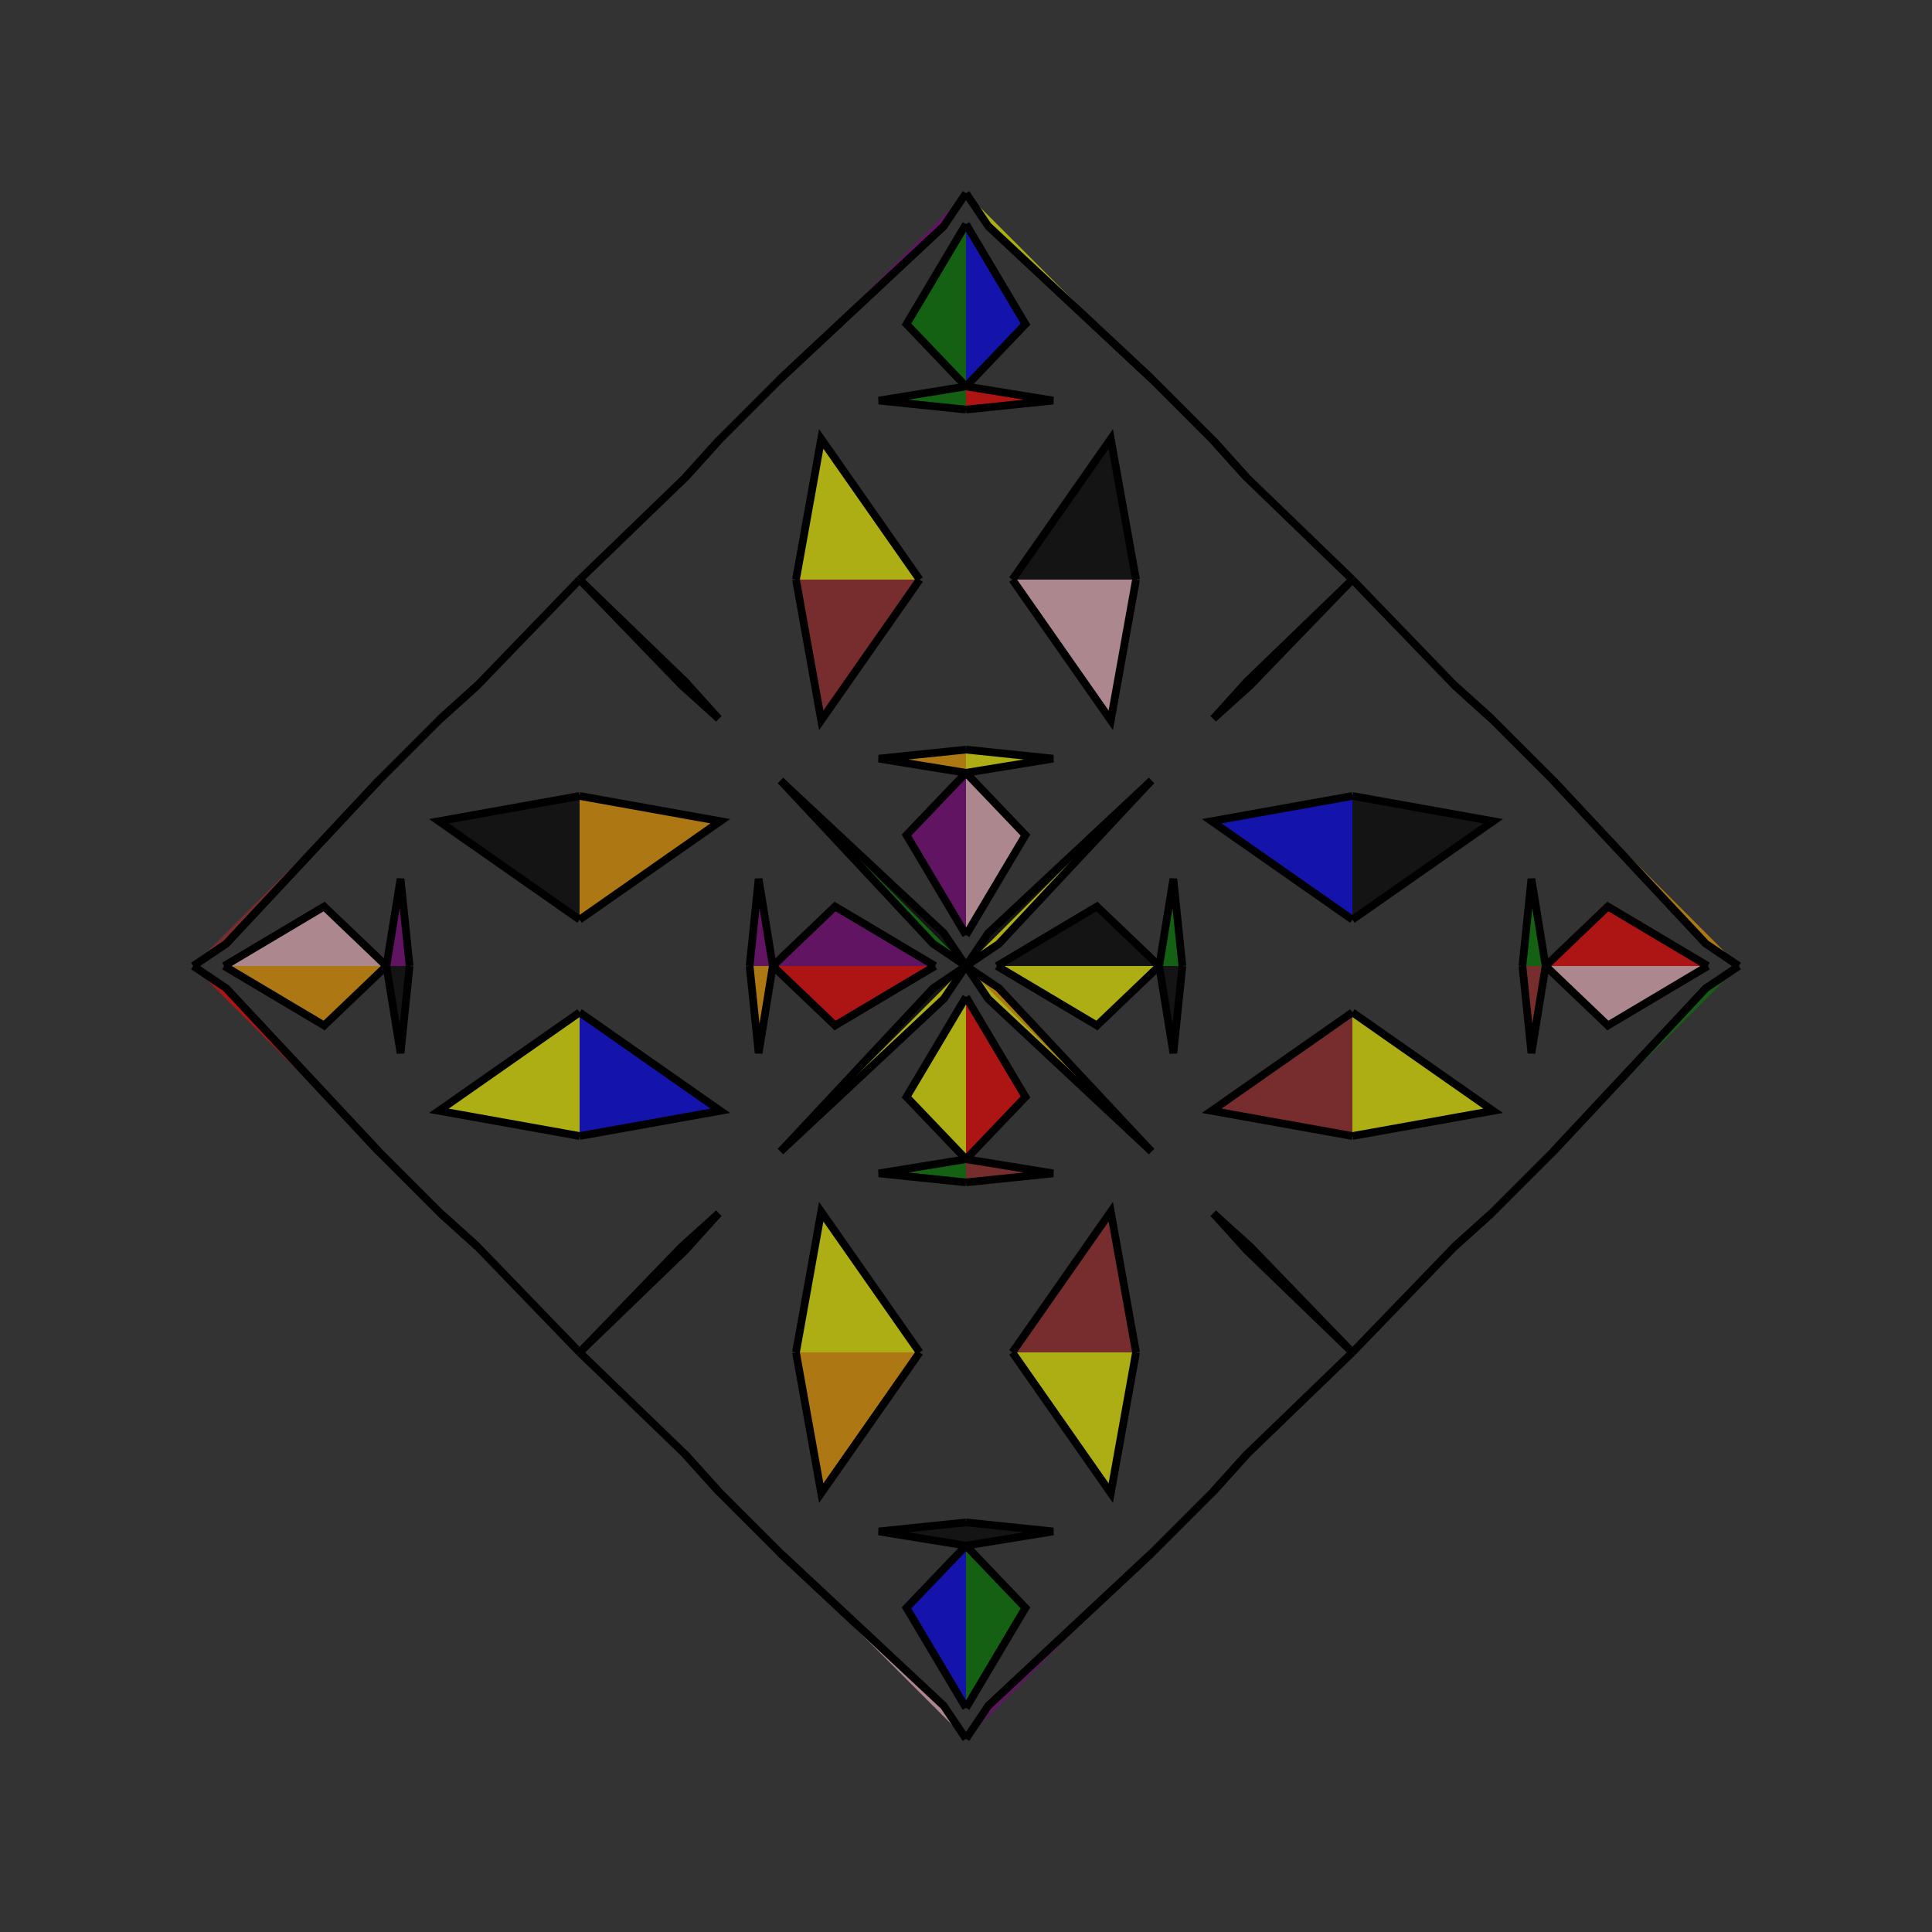 <?xml version="1.0" encoding="UTF-8"?>
<svg xmlns="http://www.w3.org/2000/svg" xmlns:xlink="http://www.w3.org/1999/xlink"
     width="250" height="250" viewBox="-125.0 -125.0 250 250">
<rect x="-125.0" y="-125.0" width="250" height="250" fill="#333333" stroke="none"/>
<defs>
</defs>
<path d="M4.0,-0.0 L16.943,-7.698 L25.0,-0.0" fill="black" fill-opacity="0.6" stroke="black" stroke-width="1" />
<path d="M4.0,-0.0 L16.943,7.698 L25.0,-0.0" fill="yellow" fill-opacity="0.6" stroke="black" stroke-width="1" />
<path d="M25.0,-0.0 L26.833,-11.277 L28.0,-0.0" fill="green" fill-opacity="0.6" stroke="black" stroke-width="1" />
<path d="M25.0,-0.0 L26.833,11.277 L28.0,-0.0" fill="black" fill-opacity="0.6" stroke="black" stroke-width="1" />
<path d="M50.0,-6.0 L31.792,-18.736 L50.0,-22.0" fill="blue" fill-opacity="0.6" stroke="black" stroke-width="1" />
<path d="M50.0,6.0 L31.792,18.736 L50.0,22.0" fill="brown" fill-opacity="0.6" stroke="black" stroke-width="1" />
<path d="M50.0,-50.0 L36.784,-36.313 L32.0,-32.0" fill="green" fill-opacity="0.6" stroke="black" stroke-width="1" />
<path d="M50.0,50.0 L36.784,36.313 L32.0,32.0" fill="purple" fill-opacity="0.6" stroke="black" stroke-width="1" />
<path d="M36.313,63.216 L32.0,68.0 L30.0,70.0" fill="black" fill-opacity="0.6" stroke="black" stroke-width="1" />
<path d="M36.313,-63.216 L32.0,-68.0 L30.0,-70.0" fill="yellow" fill-opacity="0.6" stroke="black" stroke-width="1" />
<path d="M30.0,70.0 L24.0,76.0 L2.862,95.756" fill="red" fill-opacity="0.6" stroke="black" stroke-width="1" />
<path d="M30.0,-70.0 L24.0,-76.0 L2.862,-95.756" fill="orange" fill-opacity="0.6" stroke="black" stroke-width="1" />
<path d="M24.0,-24.0 L4.244,-2.862 L0.0,-0.0" fill="yellow" fill-opacity="0.6" stroke="black" stroke-width="1" />
<path d="M24.0,24.0 L4.244,2.862 L0.0,-0.0" fill="orange" fill-opacity="0.6" stroke="black" stroke-width="1" />
<path d="M-4.0,-0.0 L-16.943,-7.698 L-25.0,-0.0" fill="purple" fill-opacity="0.6" stroke="black" stroke-width="1" />
<path d="M-4.0,-0.0 L-16.943,7.698 L-25.0,-0.0" fill="red" fill-opacity="0.6" stroke="black" stroke-width="1" />
<path d="M-25.0,-0.0 L-26.833,-11.277 L-28.0,-0.0" fill="purple" fill-opacity="0.6" stroke="black" stroke-width="1" />
<path d="M-25.0,-0.0 L-26.833,11.277 L-28.0,-0.0" fill="orange" fill-opacity="0.6" stroke="black" stroke-width="1" />
<path d="M-50.0,-6.0 L-31.792,-18.736 L-50.0,-22.0" fill="orange" fill-opacity="0.6" stroke="black" stroke-width="1" />
<path d="M-50.0,6.0 L-31.792,18.736 L-50.0,22.0" fill="blue" fill-opacity="0.6" stroke="black" stroke-width="1" />
<path d="M-50.0,-50.0 L-36.784,-36.313 L-32.0,-32.0" fill="black" fill-opacity="0.6" stroke="black" stroke-width="1" />
<path d="M-50.0,50.0 L-36.784,36.313 L-32.0,32.0" fill="yellow" fill-opacity="0.6" stroke="black" stroke-width="1" />
<path d="M-36.313,63.216 L-32.0,68.0 L-30.0,70.0" fill="red" fill-opacity="0.6" stroke="black" stroke-width="1" />
<path d="M-36.313,-63.216 L-32.0,-68.0 L-30.0,-70.0" fill="pink" fill-opacity="0.6" stroke="black" stroke-width="1" />
<path d="M-30.0,70.0 L-24.0,76.0 L-2.862,95.756" fill="purple" fill-opacity="0.6" stroke="black" stroke-width="1" />
<path d="M-30.0,-70.0 L-24.0,-76.0 L-2.862,-95.756" fill="orange" fill-opacity="0.6" stroke="black" stroke-width="1" />
<path d="M-24.0,-24.0 L-4.244,-2.862 L0.0,-0.0" fill="green" fill-opacity="0.6" stroke="black" stroke-width="1" />
<path d="M-24.0,24.0 L-4.244,2.862 L0.0,-0.0" fill="black" fill-opacity="0.6" stroke="black" stroke-width="1" />
<path d="M96.0,-0.0 L83.057,7.698 L75.0,-0.0" fill="pink" fill-opacity="0.6" stroke="black" stroke-width="1" />
<path d="M96.0,-0.0 L83.057,-7.698 L75.0,-0.0" fill="red" fill-opacity="0.6" stroke="black" stroke-width="1" />
<path d="M75.0,-0.0 L73.167,11.277 L72.0,-0.0" fill="brown" fill-opacity="0.6" stroke="black" stroke-width="1" />
<path d="M75.0,-0.0 L73.167,-11.277 L72.0,-0.0" fill="green" fill-opacity="0.6" stroke="black" stroke-width="1" />
<path d="M50.0,6.0 L68.208,18.736 L50.0,22.0" fill="yellow" fill-opacity="0.6" stroke="black" stroke-width="1" />
<path d="M50.0,-6.0 L68.208,-18.736 L50.0,-22.0" fill="black" fill-opacity="0.6" stroke="black" stroke-width="1" />
<path d="M50.0,50.0 L63.216,36.313 L68.0,32.0" fill="blue" fill-opacity="0.6" stroke="black" stroke-width="1" />
<path d="M50.0,-50.0 L63.216,-36.313 L68.0,-32.0" fill="black" fill-opacity="0.6" stroke="black" stroke-width="1" />
<path d="M63.216,36.313 L68.0,32.0 L70.0,30.0" fill="orange" fill-opacity="0.6" stroke="black" stroke-width="1" />
<path d="M63.216,-36.313 L68.0,-32.0 L70.0,-30.0" fill="blue" fill-opacity="0.6" stroke="black" stroke-width="1" />
<path d="M70.0,30.0 L76.0,24.0 L95.756,2.862" fill="black" fill-opacity="0.6" stroke="black" stroke-width="1" />
<path d="M70.0,-30.0 L76.0,-24.0 L95.756,-2.862" fill="green" fill-opacity="0.6" stroke="black" stroke-width="1" />
<path d="M76.0,24.0 L95.756,2.862 L100.0,-0.0" fill="green" fill-opacity="0.6" stroke="black" stroke-width="1" />
<path d="M76.0,-24.0 L95.756,-2.862 L100.0,-0.0" fill="orange" fill-opacity="0.6" stroke="black" stroke-width="1" />
<path d="M0.0,-4.0 L7.698,-16.943 L0.0,-25.0" fill="pink" fill-opacity="0.6" stroke="black" stroke-width="1" />
<path d="M0.0,4.0 L7.698,16.943 L0.0,25.0" fill="red" fill-opacity="0.6" stroke="black" stroke-width="1" />
<path d="M0.0,96.0 L7.698,83.057 L0.0,75.0" fill="green" fill-opacity="0.6" stroke="black" stroke-width="1" />
<path d="M0.0,-96.0 L7.698,-83.057 L0.0,-75.0" fill="blue" fill-opacity="0.6" stroke="black" stroke-width="1" />
<path d="M0.0,-25.0 L11.277,-26.833 L0.0,-28.0" fill="yellow" fill-opacity="0.6" stroke="black" stroke-width="1" />
<path d="M0.0,25.0 L11.277,26.833 L0.0,28.0" fill="brown" fill-opacity="0.6" stroke="black" stroke-width="1" />
<path d="M0.0,75.0 L11.277,73.167 L0.0,72.0" fill="black" fill-opacity="0.6" stroke="black" stroke-width="1" />
<path d="M0.0,-75.0 L11.277,-73.167 L0.0,-72.0" fill="red" fill-opacity="0.6" stroke="black" stroke-width="1" />
<path d="M6.0,-50.0 L18.736,-31.792 L22.0,-50.0" fill="pink" fill-opacity="0.6" stroke="black" stroke-width="1" />
<path d="M6.0,50.0 L18.736,31.792 L22.0,50.0" fill="brown" fill-opacity="0.6" stroke="black" stroke-width="1" />
<path d="M6.0,50.0 L18.736,68.208 L22.0,50.0" fill="yellow" fill-opacity="0.6" stroke="black" stroke-width="1" />
<path d="M6.0,-50.0 L18.736,-68.208 L22.0,-50.0" fill="black" fill-opacity="0.6" stroke="black" stroke-width="1" />
<path d="M50.0,-50.0 L36.313,-36.784 L32.0,-32.0" fill="orange" fill-opacity="0.6" stroke="black" stroke-width="1" />
<path d="M50.0,50.0 L36.313,36.784 L32.0,32.0" fill="brown" fill-opacity="0.6" stroke="black" stroke-width="1" />
<path d="M50.0,50.0 L36.313,63.216 L32.0,68.0" fill="pink" fill-opacity="0.6" stroke="black" stroke-width="1" />
<path d="M50.0,-50.0 L36.313,-63.216 L32.0,-68.0" fill="green" fill-opacity="0.6" stroke="black" stroke-width="1" />
<path d="M24.0,-24.0 L2.862,-4.244 L0.0,-0.0" fill="black" fill-opacity="0.6" stroke="black" stroke-width="1" />
<path d="M24.0,24.0 L2.862,4.244 L0.0,-0.0" fill="yellow" fill-opacity="0.6" stroke="black" stroke-width="1" />
<path d="M24.0,76.0 L2.862,95.756 L0.0,100.0" fill="purple" fill-opacity="0.6" stroke="black" stroke-width="1" />
<path d="M24.0,-76.0 L2.862,-95.756 L0.0,-100.0" fill="yellow" fill-opacity="0.6" stroke="black" stroke-width="1" />
<path d="M0.0,96.0 L-7.698,83.057 L0.0,75.0" fill="blue" fill-opacity="0.6" stroke="black" stroke-width="1" />
<path d="M0.0,-4.0 L-7.698,-16.943 L0.0,-25.0" fill="purple" fill-opacity="0.6" stroke="black" stroke-width="1" />
<path d="M0.0,4.0 L-7.698,16.943 L0.0,25.0" fill="yellow" fill-opacity="0.6" stroke="black" stroke-width="1" />
<path d="M0.0,-96.0 L-7.698,-83.057 L0.0,-75.0" fill="green" fill-opacity="0.6" stroke="black" stroke-width="1" />
<path d="M0.0,75.0 L-11.277,73.167 L0.0,72.0" fill="black" fill-opacity="0.6" stroke="black" stroke-width="1" />
<path d="M0.0,-25.0 L-11.277,-26.833 L0.0,-28.0" fill="orange" fill-opacity="0.6" stroke="black" stroke-width="1" />
<path d="M0.0,25.0 L-11.277,26.833 L0.0,28.0" fill="green" fill-opacity="0.6" stroke="black" stroke-width="1" />
<path d="M0.0,-75.0 L-11.277,-73.167 L0.0,-72.0" fill="green" fill-opacity="0.6" stroke="black" stroke-width="1" />
<path d="M-6.0,50.0 L-18.736,68.208 L-22.0,50.0" fill="orange" fill-opacity="0.6" stroke="black" stroke-width="1" />
<path d="M-6.0,-50.0 L-18.736,-31.792 L-22.0,-50.0" fill="brown" fill-opacity="0.6" stroke="black" stroke-width="1" />
<path d="M-6.0,50.0 L-18.736,31.792 L-22.0,50.0" fill="yellow" fill-opacity="0.6" stroke="black" stroke-width="1" />
<path d="M-6.0,-50.0 L-18.736,-68.208 L-22.0,-50.0" fill="yellow" fill-opacity="0.6" stroke="black" stroke-width="1" />
<path d="M-50.0,50.0 L-36.313,63.216 L-32.0,68.0" fill="pink" fill-opacity="0.6" stroke="black" stroke-width="1" />
<path d="M-50.0,-50.0 L-36.313,-36.784 L-32.0,-32.0" fill="red" fill-opacity="0.6" stroke="black" stroke-width="1" />
<path d="M-50.0,50.0 L-36.313,36.784 L-32.0,32.0" fill="black" fill-opacity="0.6" stroke="black" stroke-width="1" />
<path d="M-50.0,-50.0 L-36.313,-63.216 L-32.0,-68.0" fill="purple" fill-opacity="0.6" stroke="black" stroke-width="1" />
<path d="M-24.0,76.0 L-2.862,95.756 L0.0,100.0" fill="pink" fill-opacity="0.6" stroke="black" stroke-width="1" />
<path d="M-24.0,-24.0 L-2.862,-4.244 L0.0,-0.0" fill="black" fill-opacity="0.6" stroke="black" stroke-width="1" />
<path d="M-24.0,24.0 L-2.862,4.244 L0.0,-0.0" fill="yellow" fill-opacity="0.6" stroke="black" stroke-width="1" />
<path d="M-24.0,-76.0 L-2.862,-95.756 L0.0,-100.0" fill="purple" fill-opacity="0.6" stroke="black" stroke-width="1" />
<path d="M-96.0,-0.0 L-83.057,-7.698 L-75.0,-0.0" fill="pink" fill-opacity="0.6" stroke="black" stroke-width="1" />
<path d="M-96.0,-0.0 L-83.057,7.698 L-75.0,-0.0" fill="orange" fill-opacity="0.6" stroke="black" stroke-width="1" />
<path d="M-75.0,-0.0 L-73.167,-11.277 L-72.0,-0.0" fill="purple" fill-opacity="0.6" stroke="black" stroke-width="1" />
<path d="M-75.0,-0.0 L-73.167,11.277 L-72.0,-0.0" fill="black" fill-opacity="0.6" stroke="black" stroke-width="1" />
<path d="M-50.0,-6.0 L-68.208,-18.736 L-50.0,-22.0" fill="black" fill-opacity="0.6" stroke="black" stroke-width="1" />
<path d="M-50.0,6.0 L-68.208,18.736 L-50.0,22.0" fill="yellow" fill-opacity="0.6" stroke="black" stroke-width="1" />
<path d="M-50.0,-50.0 L-63.216,-36.313 L-68.0,-32.0" fill="green" fill-opacity="0.6" stroke="black" stroke-width="1" />
<path d="M-50.0,50.0 L-63.216,36.313 L-68.0,32.0" fill="pink" fill-opacity="0.6" stroke="black" stroke-width="1" />
<path d="M-63.216,-36.313 L-68.0,-32.0 L-70.0,-30.0" fill="pink" fill-opacity="0.6" stroke="black" stroke-width="1" />
<path d="M-63.216,36.313 L-68.0,32.0 L-70.0,30.0" fill="purple" fill-opacity="0.6" stroke="black" stroke-width="1" />
<path d="M-70.0,-30.0 L-76.0,-24.0 L-95.756,-2.862" fill="green" fill-opacity="0.6" stroke="black" stroke-width="1" />
<path d="M-70.0,30.0 L-76.0,24.0 L-95.756,2.862" fill="red" fill-opacity="0.6" stroke="black" stroke-width="1" />
<path d="M-76.0,-24.0 L-95.756,-2.862 L-100.0,-0.0" fill="brown" fill-opacity="0.6" stroke="black" stroke-width="1" />
<path d="M-76.0,24.0 L-95.756,2.862 L-100.0,-0.0" fill="red" fill-opacity="0.6" stroke="black" stroke-width="1" />
</svg>